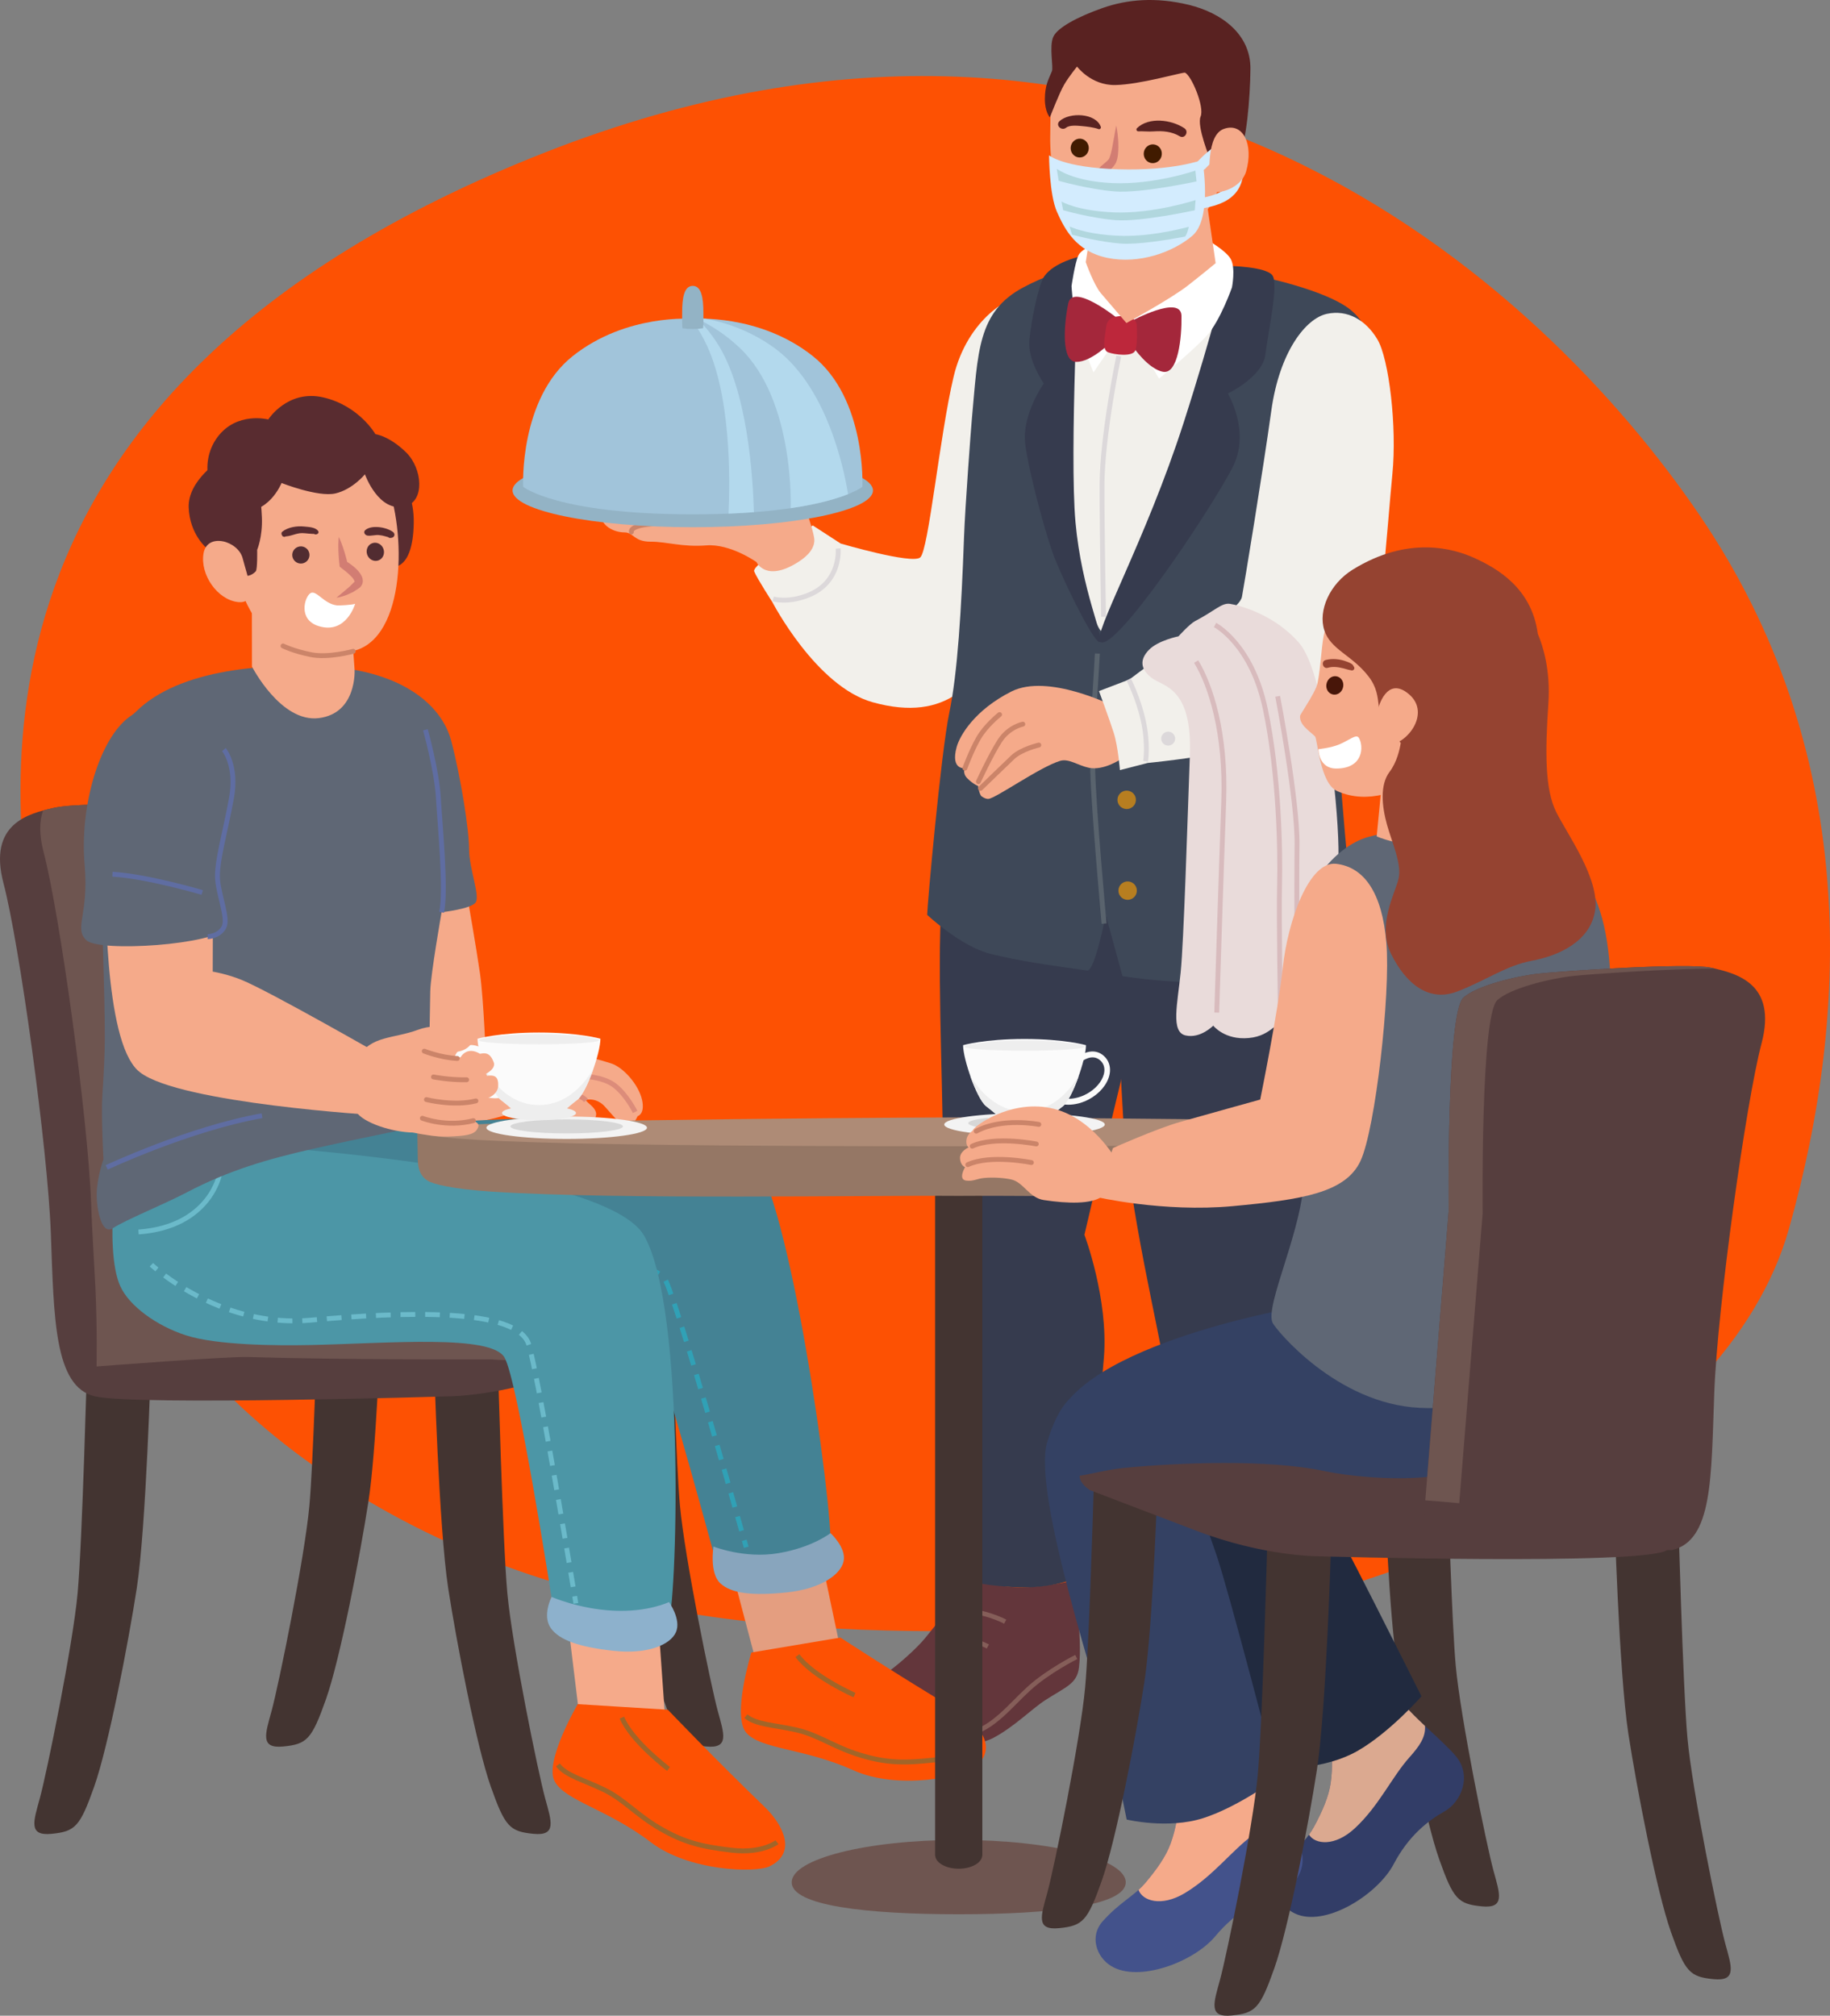 <svg width="345" height="380" viewBox="0 0 345 380" fill="none" xmlns="http://www.w3.org/2000/svg">
<rect x="0" y="0" width="345" height="380" fill="#808080" stroke="none"/>
<g clip-path="url(#clip0_3319_2343)">
<path d="M320.555 97.331C290.843 53.502 216.186 -15.959 102.609 28.795C-10.968 73.549 1.982 151.115 7.046 181.135C12.111 211.155 18.839 250.095 63.356 279.193C107.873 308.291 157.695 309.116 210.974 306.589C264.252 304.063 325.497 273.309 337.243 231.705C348.989 190.101 350.265 141.158 320.555 97.331Z" fill="#FD5103"/>
<path d="M153.228 99.055C153.228 99.055 141.655 106.406 142.181 107.718C142.707 109.031 145.6 113.493 145.6 113.493C145.6 113.493 153.866 129.435 164.537 132.392C178.738 136.329 184.262 128.455 188.733 120.318C193.205 112.18 193.993 57.056 192.415 56.269C190.837 55.481 182.421 59.944 179.791 70.969C177.161 81.994 175.057 103.781 173.479 105.093C171.901 106.406 158.488 102.468 158.488 102.468L153.228 99.055Z" fill="#F2F0EB"/>
<path d="M145.764 112.903C145.764 112.903 148.393 113.763 152.305 112.236C158.66 109.752 158.009 103.397 158.009 103.397" stroke="#DCD8DA" stroke-width="0.915" stroke-miterlimit="10"/>
<path d="M121.928 95.118C121.928 95.118 113.163 93.718 113.163 96.517C113.163 99.318 115.967 100.368 117.72 100.368C119.474 100.368 119.474 102.118 122.63 102.118C125.786 102.118 128.591 103.168 133.151 102.818C137.709 102.468 142.619 105.968 142.619 105.968C142.619 105.968 144.373 109.905 150.597 105.88C152.303 104.778 153.754 103.254 153.491 101.418C153.228 99.58 151.229 93.333 149.633 91.968C147.177 89.868 121.928 95.118 121.928 95.118Z" fill="#F5AA8A"/>
<path d="M119.036 100.281C119.036 100.281 118.511 98.969 123.771 98.706C129.031 98.443 136.658 97.918 136.658 97.918" stroke="#CB8469" stroke-width="0.915" stroke-miterlimit="10" stroke-linecap="round" stroke-linejoin="round"/>
<path d="M130.603 99.39C149.366 99.39 164.577 96.289 164.577 92.463C164.577 88.638 149.366 85.537 130.603 85.537C111.84 85.537 96.629 88.638 96.629 92.463C96.629 96.289 111.84 99.39 130.603 99.39Z" fill="#93B3C5"/>
<path d="M153.224 67.119C143.084 59.075 130.603 60.113 130.603 60.113C130.603 60.113 118.123 59.075 107.983 67.119C97.843 75.164 98.622 91.772 98.622 91.772C98.622 91.772 105.035 96.963 130.603 96.963C156.171 96.963 162.583 91.772 162.583 91.772C162.583 91.772 163.364 75.164 153.224 67.119Z" fill="#A1C4DA"/>
<path d="M145.632 65.338C141.292 62.31 136.868 60.796 132.964 60.084C132.332 60.066 131.806 60.066 131.417 60.076C134.095 61.345 136.859 63.111 139.474 65.593C149.862 75.448 149.063 95.794 149.063 95.794C149.063 95.794 149.058 95.798 149.056 95.8C154.401 95.016 157.82 93.98 159.882 93.153C159.065 88.129 155.763 72.407 145.632 65.338Z" fill="#B3D9ED"/>
<path d="M131.478 60.076C130.916 60.088 130.604 60.113 130.604 60.113C130.604 60.113 130.496 60.105 130.295 60.094C131.164 61.288 132.016 62.652 132.827 64.23C137.894 74.079 137.636 90.724 137.345 96.831C139.048 96.763 140.632 96.666 142.127 96.554C141.943 89.701 140.892 73.488 135.217 64.703C133.997 62.818 132.735 61.302 131.478 60.076Z" fill="#B3D9ED"/>
<path d="M132.605 58.933C132.605 56.148 132.23 53.892 130.603 53.892C128.977 53.892 128.601 56.148 128.601 58.933C128.601 60.033 128.563 61.048 128.656 61.877C129.279 61.971 129.931 62.027 130.603 62.027C131.274 62.027 131.926 61.97 132.55 61.877C132.642 61.048 132.605 60.033 132.605 58.933Z" fill="#93B3C5"/>
<path d="M182.782 297.586C182.782 297.586 186.261 298.847 190.969 299.197C195.673 299.55 202.336 297.983 202.336 297.983C202.336 297.983 204.154 308.271 203.413 314.35C203.04 317.403 201.058 317.948 197.062 320.507C194.557 322.118 191.131 325.607 187.209 327.653C183.044 329.814 172.332 329.777 168.064 327.748C159.106 323.496 162.376 318.813 167.639 315.015C169.502 313.676 172.753 310.812 174.385 308.838C179.206 303.029 182.782 297.586 182.782 297.586Z" fill="#63363B"/>
<path d="M189.507 305.711C189.507 305.711 185.064 303.305 180.25 303.714" stroke="#855E59" stroke-width="0.868" stroke-miterlimit="10"/>
<path d="M186.238 310.392C186.238 310.392 181.798 307.98 176.983 308.394" stroke="#855E59" stroke-width="0.868" stroke-miterlimit="10"/>
<path d="M202.904 312.371C202.904 312.371 197.614 315.014 194.002 318.298C190.392 321.579 187.37 325.723 182.63 326.912C177.892 328.104 167.368 327.642 162.637 323.459" stroke="#855E59" stroke-width="0.868" stroke-miterlimit="10"/>
<path d="M177.66 209.153C177.497 198.342 176.355 169.991 178.31 165.566C179.994 161.753 194.914 157.174 202.121 160.568C209.327 163.967 214.754 175.821 214.754 175.821C214.754 175.821 214.095 192.377 211.621 202.501C209.148 212.625 204.44 232.781 204.44 232.781C204.44 232.781 208.985 244.807 208.119 255.866C206.869 271.866 202.325 297.685 202.325 297.685C202.325 297.685 198.387 299.366 192.558 299.246C186.335 299.116 182.53 298.019 182.53 298.019C182.53 298.019 182.737 281.85 180.868 261.981C180.154 254.342 177.824 219.964 177.66 209.153Z" fill="#363B4E"/>
<path d="M229.857 301.428C229.857 301.428 233.395 302.511 238.114 302.63C242.831 302.746 249.407 300.857 249.407 300.857C249.407 300.857 251.733 311.043 251.295 317.151C251.074 320.217 249.121 320.862 245.257 323.611C242.834 325.343 239.583 329.002 235.77 331.235C231.714 333.601 221.014 334.093 216.651 332.277C207.494 328.471 210.528 323.636 215.595 319.582C217.387 318.149 220.494 315.129 222.027 313.08C226.556 307.035 229.857 301.428 229.857 301.428Z" fill="#63363B"/>
<path d="M236.976 309.207C236.976 309.207 232.423 307.025 227.634 307.67" stroke="#855E59" stroke-width="0.868" stroke-miterlimit="10"/>
<path d="M233.943 314.043C233.943 314.043 229.39 311.853 224.601 312.504" stroke="#855E59" stroke-width="0.868" stroke-miterlimit="10"/>
<path d="M250.687 315.199C250.687 315.199 245.536 318.101 242.091 321.556C238.65 325.012 235.835 329.3 231.161 330.721C226.484 332.141 215.953 332.204 211.02 328.261" stroke="#855E59" stroke-width="0.868" stroke-miterlimit="10"/>
<path d="M211.759 210.852C209.943 181.714 211.332 173.125 213.067 168.609C214.56 164.718 230.71 160.47 238.073 163.507C245.439 166.546 251.448 178.115 251.448 178.115C251.448 178.115 252.084 192.255 251.09 199.992C250.095 207.73 245.511 234.525 245.511 234.525C245.511 234.525 250.425 246.316 250.107 257.405C249.652 273.442 249.381 300.562 249.381 300.562C249.381 300.562 245.534 302.434 239.705 302.6C233.482 302.775 229.628 301.868 229.628 301.868C229.628 301.868 222.581 278.636 219.73 258.88C218.637 251.285 212.819 227.86 211.759 210.852Z" fill="#363B4E"/>
<path d="M251.943 131.866C252.302 125.007 251.505 121.81 252.906 109.818C253.769 102.432 257.903 90.917 258.428 82.781C258.955 74.643 261.227 63.242 254.221 58.105C247.213 52.968 225.171 49.282 216.621 49.211C208.069 49.139 200.831 49.968 192.941 54.167C184.241 58.798 184.391 66.354 183.209 79.105C183.076 80.529 181.952 95.455 181.742 101.243C181.245 114.993 180.532 126.847 178.962 134.393C177.391 141.941 174.813 170.641 174.795 172.466C174.795 172.466 181.107 178.415 186.718 179.815C192.328 181.215 197.559 181.903 204.953 182.965C206.4 183.172 208.46 172.465 208.46 172.465L211.615 184.014C211.615 184.014 224.241 186.115 234.059 184.715C243.877 183.314 255.449 177.364 255.449 177.364C255.449 177.364 251.585 138.728 251.943 131.866Z" fill="#3E4858"/>
<path d="M232.257 54.18C232.257 54.18 210.219 118.492 208.039 119.181C205.862 119.871 199.247 91.492 199.166 72.508C199.083 53.526 201.978 49.401 201.978 49.401L232.257 54.18Z" fill="#F2F0EB"/>
<path d="M210.913 67.118C210.913 67.118 207.757 82.168 207.757 91.618C207.757 101.069 208.052 116.275 208.052 116.275" stroke="#DCD8DA" stroke-width="0.915" stroke-miterlimit="10"/>
<path d="M202.756 98.457C203.921 111.309 208.234 120.271 207.409 121.021C206.583 121.768 201.446 111.569 198.99 105.619C197.359 101.668 194.05 89.478 193.296 83.842C192.542 78.207 196.781 72.297 196.781 72.297C196.781 72.297 193.717 67.94 194.06 64.161C194.403 60.381 195.797 53.622 196.884 52.07C198.726 49.445 203.459 48.392 203.459 48.392C203.459 48.392 201.591 85.605 202.756 98.457Z" fill="#363B4E"/>
<path d="M231.664 50.139C231.664 50.139 238.621 50.234 239.875 51.901C241.127 53.57 239.053 62.55 238.563 66.801C238.074 71.052 231.483 74.186 231.483 74.186C231.483 74.186 235.847 81.386 232.363 88.132C228.193 96.2 210.248 123.038 207.406 121.018C205.793 119.872 215.96 102.039 223.163 79.634C228.638 62.609 231.664 50.139 231.664 50.139Z" fill="#363B4E"/>
<path d="M227.375 45.105C227.375 45.105 231.019 47.113 232.004 48.794C232.988 50.475 232.257 54.179 232.257 54.179C232.257 54.179 230.056 60.479 227.499 63.287C224.94 66.096 218.507 71.374 218.507 71.374L211.865 60.071L227.375 45.105Z" fill="white"/>
<path d="M207.942 45.433C207.942 45.433 203.992 46.65 203.309 48.133C202.624 49.614 202.009 53.946 202.009 53.946C202.009 53.946 202.284 58.236 202.891 60.942C203.566 63.946 206.153 70.198 206.153 70.198L212.344 61.165L207.942 45.433Z" fill="white"/>
<path d="M210.562 59.937C210.562 59.937 202.186 53.196 201.378 57.23C200.57 61.265 200.046 68.195 202.894 68.225C205.747 68.254 209.365 64.561 209.365 64.561L210.562 59.937Z" fill="#A4273B"/>
<path d="M213.217 60.569C213.217 60.569 222.659 55.429 222.736 59.543C222.812 63.658 222.094 70.57 219.283 70.091C216.474 69.611 213.57 65.333 213.57 65.333L213.217 60.569Z" fill="#A4273B"/>
<path d="M211.479 59.572C209.722 59.676 208.728 60.031 208.52 61.755C208.309 63.477 207.693 65.947 208.903 66.413C210.115 66.878 213.551 67.296 214.017 66.082C214.482 64.867 214.356 61.99 214.295 61.187C214.234 60.383 213.234 59.468 211.479 59.572Z" fill="#BD273B"/>
<path d="M210.233 133.431C210.182 134.386 210.92 135.204 211.878 135.254C212.837 135.303 213.655 134.567 213.704 133.611C213.755 132.653 213.019 131.837 212.059 131.788C211.101 131.739 210.283 132.474 210.233 133.431Z" fill="#B77E20"/>
<path d="M210.671 150.695C210.62 151.65 211.358 152.466 212.317 152.517C213.277 152.568 214.094 151.831 214.143 150.875C214.193 149.916 213.457 149.101 212.498 149.052C211.539 149.002 210.722 149.737 210.671 150.695Z" fill="#B77E20"/>
<path d="M210.851 167.81C210.8 168.766 211.538 169.585 212.497 169.633C213.455 169.682 214.273 168.946 214.322 167.99C214.374 167.033 213.636 166.217 212.677 166.167C211.718 166.118 210.901 166.852 210.851 167.81Z" fill="#B77E20"/>
<path d="M206.88 123.206C206.354 133.181 205.822 136.89 206.005 145.168C206.164 152.393 208.144 174.112 208.144 174.112" stroke="#59636D" stroke-width="0.93" stroke-miterlimit="10"/>
<path d="M206.253 39.598L226.966 34.392L229.178 49.61C229.178 49.61 227.22 51.257 223.972 53.806C220.723 56.352 212.358 60.898 212.358 60.898C212.358 60.898 208.898 56.853 207.562 55.302C206.225 53.75 204.687 49.416 204.687 49.416L206.253 39.598Z" fill="#F5AA8A"/>
<path d="M202.009 8.426C206.467 0.902 218.092 0.94 224.023 4.415C233.139 9.76 234.064 22.095 230.715 32.852C228.88 38.763 226.068 42.69 221.084 45.419C210.257 51.348 203.415 46.461 201.27 42.969C198.892 39.071 197.901 29.463 197.99 25.79C198.113 20.409 197.55 15.958 202.009 8.426Z" fill="#F5AA8A"/>
<path d="M205.258 28.03C205.193 29.012 204.377 29.75 203.439 29.686C202.493 29.62 201.784 28.776 201.848 27.799C201.921 26.826 202.738 26.084 203.676 26.147C204.613 26.21 205.324 27.055 205.258 28.03Z" fill="#411B00"/>
<path d="M219.028 29.1C218.966 30.078 218.152 30.819 217.208 30.754C216.267 30.692 215.558 29.847 215.624 28.869C215.692 27.895 216.51 27.152 217.449 27.22C218.392 27.281 219.1 28.124 219.028 29.1Z" fill="#411B00"/>
<path d="M223.286 24.175C220.871 22.558 216.58 21.986 214.343 24.169C214.135 24.372 214.286 24.765 214.585 24.754C215.548 24.719 216.509 24.843 217.499 24.77C219.194 24.643 220.92 24.799 222.401 25.685C223.378 26.271 224.215 24.797 223.286 24.175Z" fill="#592221"/>
<path d="M200.993 24.072C201.665 23.529 203.191 23.702 203.973 23.771C204.927 23.856 206.223 24.01 207.113 24.339C207.352 24.427 207.619 24.153 207.535 23.918C206.601 21.29 201.642 21.112 199.753 22.834C198.906 23.608 200.134 24.767 200.993 24.072Z" fill="#592221"/>
<path d="M211.284 37.931C211.284 37.931 211.001 37.91 210.53 37.777C210.055 37.652 209.395 37.409 208.656 36.957C208.291 36.722 207.909 36.438 207.541 36.058C207.182 35.655 206.86 35.227 206.616 34.554C206.576 34.428 206.546 34.327 206.513 34.174C206.487 33.987 206.451 33.787 206.454 33.603C206.454 33.241 206.521 32.848 206.681 32.504C206.989 31.796 207.524 31.383 207.933 31.026C208.347 30.671 208.733 30.377 208.963 30.087L209.049 29.977C209.075 29.928 209.017 30.04 209.024 30.027L209.027 30.021L209.033 30.01L209.044 29.988L209.067 29.944L209.11 29.857C209.184 29.727 209.198 29.654 209.23 29.571C209.289 29.414 209.369 29.154 209.427 28.938C209.556 28.485 209.634 28.015 209.724 27.575C209.812 27.131 209.889 26.706 209.951 26.312C210.093 25.517 210.211 24.856 210.294 24.393C210.385 23.925 210.438 23.659 210.438 23.659C210.438 23.659 210.693 24.726 210.799 26.356C210.843 27.174 210.876 28.124 210.756 29.184C210.722 29.46 210.699 29.702 210.603 30.038C210.557 30.201 210.505 30.38 210.457 30.483L210.421 30.575L210.402 30.62L210.393 30.643L210.389 30.655L210.355 30.721L210.226 30.942C209.869 31.534 209.399 31.916 209.011 32.267C208.622 32.611 208.328 32.934 208.198 33.196C208.127 33.328 208.105 33.462 208.093 33.614C208.086 33.688 208.103 33.742 208.096 33.809C208.109 33.906 208.152 34.048 208.171 34.166C208.229 34.454 208.424 34.865 208.636 35.181C208.837 35.528 209.112 35.823 209.358 36.109C209.866 36.672 210.367 37.115 210.717 37.433C211.078 37.75 211.284 37.931 211.284 37.931Z" fill="#D27D73"/>
<path d="M198.308 13.438C198.633 12.686 197.774 8.799 198.555 6.978C199.333 5.161 203.379 3.089 207.861 1.51C212.561 -0.141 217.946 -0.582 224.113 0.91C230.275 2.405 235.79 6.426 235.738 12.976C235.7 18.471 234.886 27.624 233.722 28.09C232.554 28.554 228.198 30.176 228.198 30.176C228.198 30.176 225.561 23.788 226.344 21.968C227.123 20.152 224.56 14.103 223.37 13.691C222.404 13.734 214.888 15.931 210.279 16.03C205.672 16.123 203.067 12.537 203.044 12.562C203.044 12.562 201.543 14.385 200.616 15.965C199.69 17.547 197.93 22.132 197.93 22.132C197.93 22.132 196.969 21.128 196.982 18.654C196.992 16.176 197.623 15.05 198.308 13.438Z" fill="#592221"/>
<path d="M226.527 31.101C226.527 31.101 232.358 24.685 233.182 29.144C234.324 35.342 231.709 37.598 225.817 38.418" stroke="#D3ECFE" stroke-width="1.973" stroke-miterlimit="10" stroke-linecap="round" stroke-linejoin="round"/>
<path d="M230.757 24.289C234.408 23.018 236.352 27.307 234.935 32.293C234.045 35.424 229.736 36.861 227.921 35.968C228.066 32.779 227.38 25.465 230.757 24.289Z" fill="#F5AA8A"/>
<path d="M210.807 31.911C221.221 32.232 226.673 30.145 226.673 30.145C226.673 30.145 228.649 41.154 224.775 44.457C221.144 47.546 214.759 49.85 208.791 48.618C202.824 47.389 200.722 43.211 199.266 39.95C197.803 36.689 197.772 29.276 197.772 29.276C197.772 29.276 200.39 31.591 210.807 31.911Z" fill="#D3ECFE"/>
<path d="M199.222 31.817C199.222 31.817 202.307 34.215 209.798 34.52C217.686 34.837 225.356 32.163 225.356 32.163L225.57 34.201C225.57 34.201 215.119 36.485 210.136 36.083C205.156 35.679 199.593 34.084 199.593 34.084L199.222 31.817Z" fill="#B1D7DE"/>
<path d="M200.114 37.983C200.114 37.983 202.973 39.75 210 40.04C217.397 40.339 225.39 37.723 225.39 37.723L225.249 39.641C225.249 39.641 214.988 41.879 210.32 41.502C205.646 41.129 200.432 39.629 200.432 39.629L200.114 37.983Z" fill="#B1D7DE"/>
<path d="M224.118 42.756C221.237 43.51 215.949 44.654 210.926 44.447C205.728 44.236 202.819 43.215 201.648 42.697C201.784 43.214 201.937 43.731 202.105 44.242C203.71 44.667 207.638 45.624 211.24 45.914C214.389 46.165 220.057 45.235 223.432 44.6C223.757 44.13 223.964 43.474 224.118 42.756Z" fill="#B1D7DE"/>
<path d="M209.946 133.131C209.946 133.131 197.603 126.864 190.666 130.363C183.731 133.865 180.928 138.693 180.347 140.846C179.161 145.21 181.908 144.816 181.908 144.816C181.908 144.816 181.35 145.738 182.42 146.79C183.491 147.844 184.402 148.181 184.402 148.181C184.402 148.181 184.607 149.815 185.08 150.141C185.55 150.469 185.998 150.646 186.359 150.605C187.834 150.436 196.005 144.61 199.855 143.439C201.476 142.944 203.211 144.299 205.267 144.737C208.1 145.34 211.406 143.051 211.406 143.051C211.406 143.051 212.604 135.942 209.946 133.131Z" fill="#F5AA8A"/>
<path d="M188.445 134.708C188.445 134.708 185.848 136.76 184.469 139.17C183.088 141.576 181.908 144.817 181.908 144.817" stroke="#CB8469" stroke-width="0.915" stroke-miterlimit="10" stroke-linecap="round" stroke-linejoin="round"/>
<path d="M192.827 136.515C192.827 136.515 190.162 137.036 188.461 139.702C186.758 142.368 184.45 147.354 184.45 147.354" stroke="#CB8469" stroke-width="0.915" stroke-miterlimit="10" stroke-linecap="round" stroke-linejoin="round"/>
<path d="M184.84 148.627C184.84 148.627 188.96 144.633 190.911 142.773C192.551 141.215 195.846 140.456 195.846 140.456" stroke="#CB8469" stroke-width="0.915" stroke-miterlimit="10" stroke-linecap="round" stroke-linejoin="round"/>
<path d="M250.128 59.172C246.198 60.029 241.222 66.24 239.666 77.47C238.108 88.699 234.544 110.377 234.141 112.484C233.739 114.592 228.526 117.309 224.102 120.011C221.599 121.54 212.934 128.082 212.934 128.082L207.184 130.283C207.184 130.283 209.118 135.499 209.953 138.11C210.787 140.721 211.13 145.179 211.13 145.179L216.362 143.834C216.362 143.834 225.689 142.909 230.797 141.684C240.226 139.419 254.542 135.93 257.244 129.932C259.946 123.933 261.602 98.351 262.495 89.409C263.392 80.467 261.85 67.629 259.68 63.992C257.515 60.355 254.059 58.315 250.128 59.172Z" fill="#F2F0EB"/>
<path d="M212.776 128.084C212.776 128.084 214.594 131.56 215.549 135.928C216.504 140.295 215.974 143.519 215.974 143.519" stroke="#DCD8DA" stroke-width="0.915" stroke-miterlimit="10"/>
<path d="M221.547 139.221C221.56 139.946 220.982 140.544 220.255 140.556C219.529 140.569 218.93 139.991 218.918 139.267C218.904 138.542 219.483 137.944 220.209 137.932C220.936 137.919 221.535 138.496 221.547 139.221Z" fill="#DCD8DA"/>
<path d="M217.051 127.747C219.185 129.461 224.793 129.363 224.32 142.323C223.846 155.283 223.181 177.348 222.585 183.309C221.987 189.27 220.679 194.544 223.496 195.195C226.312 195.846 228.724 193.353 228.724 193.353C228.724 193.353 230.876 196.115 235.428 195.685C239.98 195.256 240.627 192.094 243.432 192.045C246.235 191.997 247.967 190.566 249.675 188.085C251.384 185.605 252.493 168.783 252.332 159.685C252.174 150.586 249.649 126.827 244.995 121.308C240.338 115.789 233.469 114.071 231.886 113.836C230.304 113.602 229.059 115.133 225.281 117.102C224.282 117.623 222.174 119.957 222.174 119.957C222.174 119.957 218.329 120.725 216.608 122.505C214.886 124.285 214.916 126.035 217.051 127.747Z" fill="#E9DBDA"/>
<path d="M225.502 124.713C228.21 129.128 231.175 138.178 230.702 151.138C230.228 164.099 229.384 190.891 229.384 190.891" stroke="#D8BBBD" stroke-width="0.915" stroke-miterlimit="10"/>
<path d="M229.064 117.824C229.064 117.824 235.966 121.378 238.547 133.672C241.132 145.966 241.384 160.402 241.231 166.705C241.079 173.009 241.393 190.856 241.393 190.856" stroke="#D8BBBD" stroke-width="0.915" stroke-miterlimit="10"/>
<path d="M240.873 131.27C240.873 131.27 244.638 150.894 244.521 159.297C244.418 166.913 244.544 190.538 244.544 190.538" stroke="#D8BBBD" stroke-width="0.915" stroke-miterlimit="10"/>
<path d="M14.635 300.321C13.743 310.111 8.839 334.139 7.501 339.035C6.323 343.349 5.273 346.154 9.731 345.709C14.19 345.265 15.08 344.375 17.756 336.809C20.431 329.245 24.209 309.634 25.781 299.433C27.564 287.863 28.457 256.716 28.457 256.716H16.418C16.418 256.715 15.526 290.533 14.635 300.321Z" fill="#433431"/>
<path d="M59.998 244.255C59.732 253.496 59.029 276.139 58.327 283.857C57.435 293.647 52.531 317.675 51.193 322.57C50.014 326.884 48.965 329.689 53.423 329.244C57.881 328.8 58.773 327.91 61.449 320.345C64.124 312.781 67.901 293.168 69.474 282.967C70.864 273.949 71.712 253.041 72.019 244.255H59.998Z" fill="#433431"/>
<path d="M95.644 300.321C94.751 290.532 93.86 256.714 93.86 256.714H81.824C81.824 256.714 82.716 287.862 84.499 299.431C86.072 309.632 89.849 329.245 92.525 336.808C95.2 344.373 96.091 345.264 100.55 345.707C105.008 346.153 103.958 343.348 102.78 339.034C101.44 334.14 96.536 310.111 95.644 300.321Z" fill="#433431"/>
<path d="M128.19 283.857C127.485 276.138 126.784 253.495 126.517 244.255H114.499C114.806 253.041 115.654 273.95 117.043 282.967C118.616 293.168 122.393 312.78 125.069 320.345C127.743 327.91 128.636 328.8 133.094 329.244C137.553 329.69 136.503 326.884 135.323 322.57C133.986 317.675 129.082 293.647 128.19 283.857Z" fill="#433431"/>
<path d="M44.06 152.296C44.06 152.296 16.863 150.813 10.176 152.296C5.374 153.362 -2.308 155.263 0.664 166.535C3.638 177.808 8.987 216.371 9.58 232.39C10.175 248.409 10.177 261.462 17.905 263.242C25.632 265.022 84.482 263.242 84.482 263.242C84.482 263.242 94.588 263.243 107.072 258.496C119.556 253.749 127.283 250.783 127.283 250.783C127.283 250.783 135.01 246.037 119.556 244.257C104.099 242.477 51.79 244.85 51.79 244.85L44.06 152.296Z" fill="#563E3E"/>
<path d="M119.555 244.255C104.098 242.476 51.789 244.848 51.789 244.848L44.061 152.294C44.061 152.294 16.864 150.811 10.177 152.294C9.535 152.437 8.838 152.596 8.125 152.789C7.426 154.729 7.336 157.298 8.245 160.749C11.219 172.021 16.568 210.586 17.163 226.605C17.377 232.409 17.757 238.025 17.971 242.455C18.366 250.632 18.203 257.603 18.203 257.603C18.203 257.603 42.751 255.701 46.736 255.823C65.175 256.385 92.657 256.269 92.657 256.268C92.657 256.268 102.168 257.455 114.652 252.709C120.597 250.448 125.447 248.598 128.914 247.273C128.134 246.122 125.653 244.958 119.555 244.255Z" fill="#6E5550"/>
<path d="M88.206 169.618C88.206 169.618 89.808 178.75 90.494 183.545C91.18 188.339 91.638 200.211 91.638 200.211L95.755 201.124L96.905 209.729C96.905 209.729 83.174 214.595 78.599 209.8C74.024 205.006 76.083 168.02 76.083 168.02L88.206 169.618Z" fill="#F5AA8A"/>
<path d="M83.403 200.669C83.403 200.669 87.906 199.754 91.409 200.44" stroke="#DC8C7A" stroke-width="0.939" stroke-miterlimit="10"/>
<path d="M135.442 286.443L142.396 312.768L158.246 309.95L152.442 282.381L135.442 286.443Z" fill="#E49E80"/>
<path d="M72.805 212.585C72.805 212.585 135.624 205.474 143.012 219.564C150.399 233.653 157.818 290.766 156.451 292.804C155.083 294.842 135.728 296.939 135.086 294.746C133.916 290.743 122.927 249.377 119.85 245.342C116.778 241.307 92.534 247.962 80.505 248.386C68.03 248.832 49.999 251.606 45.545 244.468C41.389 237.806 41.771 218.343 41.771 218.343L72.805 212.585Z" fill="#448294"/>
<path d="M50.824 239.651C50.824 239.651 51.225 239.937 51.975 240.392" stroke="#30A1B6" stroke-width="0.915" stroke-miterlimit="10"/>
<path d="M53.585 241.317C58.522 243.995 69.519 248.673 82.027 245.683C99.026 241.619 122.652 234.961 125.622 241.686C128.189 247.492 137.55 280.562 140.057 289.476" stroke="#30A1B6" stroke-width="0.915" stroke-miterlimit="10" stroke-dasharray="2.79 1.86"/>
<path d="M140.309 290.372C140.547 291.22 140.678 291.688 140.678 291.688" stroke="#30A1B6" stroke-width="0.915" stroke-miterlimit="10"/>
<path d="M105.978 296.884L109.273 323.94L125.355 323.426L123.369 295.301L105.978 296.884Z" fill="#F5AA8A"/>
<path d="M53.208 216.422C53.208 216.422 114.21 220.709 121.375 232.86C129.477 246.598 127.55 304.371 125.918 306.193C124.284 308.014 104.843 306.816 104.504 304.552C103.891 300.423 97.62 260.366 95.125 255.932C92.63 251.499 73.185 253.257 58.545 253.561C52.123 253.694 40.917 253.618 35.06 251.734C29.526 249.954 24.328 246.175 22.658 242.433C19.453 235.241 22.485 216.029 22.485 216.029L53.208 216.422Z" fill="#4C96A6"/>
<path d="M41.394 221.353C41.394 221.353 39.606 231.269 26.116 232.252" stroke="#6BBACA" stroke-width="0.915" stroke-miterlimit="10"/>
<path d="M28.544 238.423C28.544 238.423 28.902 238.762 29.579 239.318" stroke="#6BBACA" stroke-width="0.915" stroke-miterlimit="10"/>
<path d="M31.039 240.457C35.555 243.814 45.818 250.036 58.628 248.87C76.019 247.287 97.693 246.477 99.72 253.56C101.461 259.643 106.738 291.221 108.191 299.999" stroke="#6BBACA" stroke-width="0.915" stroke-miterlimit="10" stroke-dasharray="2.78 1.86"/>
<path d="M108.343 300.916C108.486 301.784 108.565 302.266 108.565 302.266" stroke="#6BBACA" stroke-width="0.915" stroke-miterlimit="10"/>
<path d="M158.439 308.71C158.439 308.71 169.501 315.951 180.315 322.39C184.516 324.891 188.368 329.468 183.799 333.139C181.531 334.962 169.249 337.498 160.961 333.758C151.519 329.502 143.41 329.832 140.682 326.638C137.955 323.441 141.654 311.529 141.654 311.529L158.439 308.71Z" fill="#FD5103"/>
<path d="M161.099 319.556C161.099 319.556 153.231 316.096 150.339 312.116L161.099 319.556Z" fill="#FD5103"/>
<path d="M161.099 319.556C161.099 319.556 153.231 316.096 150.339 312.116" stroke="#A16529" stroke-width="0.915" stroke-miterlimit="10"/>
<path d="M184.147 328.386C184.147 328.386 181.922 331.132 176.219 331.773C170.522 332.418 167.093 332.388 162.072 330.839C157.054 329.287 154.299 327.067 150.125 326.122C145.95 325.173 142.52 325.146 140.615 323.528" fill="#FD5103"/>
<path d="M184.147 328.386C184.147 328.386 181.922 331.132 176.219 331.773C170.522 332.418 167.093 332.388 162.072 330.839C157.054 329.287 154.299 327.067 150.125 326.122C145.95 325.173 142.52 325.146 140.615 323.528" stroke="#A16529" stroke-width="0.915" stroke-miterlimit="10"/>
<path d="M125.905 322.316C125.905 322.316 135.035 331.871 144.103 340.588C147.63 343.978 150.341 349.305 145.058 351.849C142.433 353.107 129.896 352.799 122.671 347.28C114.445 340.999 106.472 339.487 104.543 335.76C102.611 332.03 108.918 321.263 108.918 321.263L125.905 322.316Z" fill="#FD5103"/>
<path d="M126.033 333.481C126.033 333.481 119.155 328.333 117.241 323.799" stroke="#A16529" stroke-width="0.915" stroke-miterlimit="10"/>
<path d="M146.476 347.295C146.476 347.295 143.686 349.466 137.986 348.804C132.289 348.139 128.959 347.332 124.42 344.686C119.88 342.041 117.708 339.258 113.855 337.391C110.002 335.525 106.67 334.722 105.18 332.716" stroke="#A16529" stroke-width="0.915" stroke-miterlimit="10"/>
<path d="M126.125 302.016C126.125 302.016 122.15 303.956 115.672 303.646C109.189 303.335 103.99 301.048 103.99 301.048C103.99 301.048 102.176 304.546 103.819 306.9C105.462 309.255 109.348 310.518 115.697 311.212C122.037 311.903 126.378 310.102 127.433 307.694C128.479 305.29 126.125 302.016 126.125 302.016Z" fill="#8DB1CC"/>
<path d="M156.571 289.022C156.571 289.022 153.095 291.754 146.695 292.811C140.293 293.87 134.511 291.549 134.511 291.549C134.511 291.549 133.689 296.524 135.795 298.483C137.899 300.438 141.96 300.858 148.312 300.202C154.661 299.545 158.526 296.873 159.046 294.299C159.564 291.727 156.571 289.022 156.571 289.022Z" fill="#88A5BD"/>
<path d="M35.199 224.793C30.857 227.068 23.595 230.002 21.293 231.534C18.989 233.067 17.981 227.075 18.285 224.031C18.59 220.987 19.505 218.552 19.505 218.552C19.505 218.552 19.062 210.249 19.288 206.688C19.532 202.827 19.749 199.083 19.756 195.899C19.804 176.393 17.066 147.016 23.013 137.427C28.961 127.838 43.905 125.098 59.613 125.555C75.32 126.012 83.25 132.709 85.08 139.71C86.91 146.712 88.435 156.452 88.435 160.105C88.435 163.758 90.57 168.933 89.655 170.151C88.74 171.368 83.25 171.977 83.25 171.977C83.25 171.977 81.18 183.678 81.115 186.893C80.811 201.809 80.799 211.991 80.799 211.991C80.799 211.991 67.192 214.708 58.917 216.59C50.643 218.472 43.277 220.557 35.199 224.793Z" fill="#5F6775"/>
<path d="M80.2 137.579C80.2 137.579 82.335 145.189 82.64 150.364C82.945 155.54 84.165 168.02 83.25 171.978" fill="#5F6775"/>
<path d="M80.2 137.579C80.2 137.579 82.335 145.189 82.64 150.364C82.945 155.54 84.165 168.02 83.25 171.978" stroke="#5F6DA2" stroke-width="0.915" stroke-miterlimit="10"/>
<path d="M20.116 220.075C20.116 220.075 35.67 212.769 49.395 210.334L20.116 220.075Z" fill="#5F6775"/>
<path d="M20.116 220.075C20.116 220.075 35.67 212.769 49.395 210.334" stroke="#5F6DA2" stroke-width="0.915" stroke-miterlimit="10"/>
<path d="M66.274 118.294L66.848 126.24C66.848 126.24 67.336 134.453 60.137 135.372C52.94 136.293 47.503 125.66 47.503 125.66L47.484 112.577L66.274 118.294Z" fill="#F5AA8A"/>
<path d="M71.675 86.034C71.675 86.034 78.154 89.738 78.003 98.601C77.85 107.465 74.088 108.012 71.062 105.857C68.036 103.704 58.771 92.691 58.771 92.691L62.658 82.631L71.675 86.034Z" fill="#592C30"/>
<path d="M73.101 91.463C76.741 101.544 76.302 121.675 65.627 122.892C54.952 124.11 48.847 122.891 43.599 106.298C38.348 89.7 47.769 82.787 52.048 81.951C55.373 81.303 69.45 81.384 73.101 91.463Z" fill="#F5AA8A"/>
<path d="M55.184 105.145C55.475 105.993 56.399 106.446 57.249 106.156C58.094 105.866 58.55 104.943 58.26 104.098C57.97 103.249 57.045 102.799 56.196 103.088C55.347 103.375 54.894 104.298 55.184 105.145Z" fill="#522C31"/>
<path d="M69.221 104.551C69.53 105.451 70.467 105.945 71.318 105.658C72.164 105.367 72.605 104.405 72.297 103.501C71.989 102.6 71.05 102.107 70.2 102.396C69.351 102.683 68.913 103.651 69.221 104.551Z" fill="#522C31"/>
<path d="M63.869 101.211C64.262 102.038 64.572 102.88 64.838 103.73C64.985 104.152 65.088 104.582 65.214 105.007C65.343 105.433 65.427 105.866 65.535 106.295L65.188 105.773C65.584 105.994 65.924 106.23 66.27 106.494C66.612 106.756 66.957 107.026 67.269 107.354C67.427 107.512 67.577 107.694 67.726 107.877C67.87 108.079 68.016 108.264 68.138 108.519C68.264 108.749 68.377 109.043 68.395 109.394C68.43 109.727 68.323 110.178 68.1 110.451L67.931 110.664L67.887 110.714L67.83 110.765L67.827 110.768L67.819 110.773L67.804 110.784L67.742 110.828L67.493 111.004L66.978 111.339C66.799 111.446 66.654 111.57 66.447 111.665L65.844 111.939C65.447 112.122 65.048 112.288 64.646 112.398C64.245 112.519 63.839 112.626 63.422 112.689C63.744 112.416 64.055 112.142 64.373 111.885C64.701 111.638 64.985 111.363 65.28 111.122L65.715 110.759C65.864 110.656 66.004 110.482 66.15 110.347L66.581 109.915L66.805 109.709L66.862 109.656L66.876 109.644L66.883 109.637L66.887 109.635L66.889 109.633C66.866 109.654 66.943 109.583 66.838 109.679V109.668C66.838 109.654 66.84 109.643 66.845 109.634C66.869 109.617 66.85 109.6 66.845 109.593C66.857 109.594 66.833 109.563 66.827 109.542C66.835 109.529 66.797 109.476 66.78 109.434C66.773 109.393 66.738 109.335 66.701 109.276C66.648 109.163 66.534 109.032 66.438 108.907C66.324 108.78 66.212 108.653 66.077 108.529C65.821 108.279 65.549 108.016 65.253 107.779C64.962 107.541 64.643 107.3 64.359 107.077L64.036 106.823L64.01 106.555C63.968 106.115 63.901 105.678 63.879 105.235C63.855 104.792 63.808 104.352 63.804 103.905C63.768 103.019 63.777 102.122 63.869 101.211Z" fill="#D27D73"/>
<path d="M73.595 101.414C73.659 101.406 73.724 101.399 73.788 101.391C74.39 101.318 74.575 100.653 74.088 100.286C72.896 99.387 70.067 98.883 68.858 99.936C68.411 100.324 68.821 100.91 69.288 100.971C69.979 101.063 70.696 100.812 71.413 100.867C72.195 100.927 72.876 101.202 73.63 101.369C73.583 101.007 73.536 100.646 73.489 100.285C73.432 100.319 73.374 100.354 73.318 100.389C72.889 100.651 73.022 101.484 73.595 101.414Z" fill="#592C30"/>
<path d="M59.953 100.069C59.411 99.365 58.131 99.344 57.334 99.259C56.002 99.118 54.256 99.374 53.208 100.246C52.99 100.427 53.031 100.785 53.208 100.972C53.204 100.926 53.201 100.879 53.197 100.833C53.18 100.935 53.206 101.066 53.312 101.115C53.343 101.13 53.376 101.144 53.407 101.159C53.661 101.278 53.904 101.175 54.003 100.917C54.025 100.86 54.047 100.803 54.069 100.746C53.904 100.872 53.738 100.998 53.572 101.123C54.732 101.183 55.787 100.488 56.964 100.499C57.362 100.503 57.762 100.556 58.158 100.593C58.355 100.613 59.221 100.664 59.199 100.647C59.582 100.951 60.314 100.54 59.953 100.069Z" fill="#592C30"/>
<path d="M66.956 113.825C66.32 114.046 64.002 114.176 63.511 114.123C61.061 113.854 59.586 111.095 58.501 111.839C57.416 112.583 56.15 116.818 60.078 118.033C65.292 119.648 66.956 113.825 66.956 113.825Z" fill="white"/>
<path d="M66.591 122.783C66.591 122.783 61.908 124.092 58.566 123.405C55.224 122.719 53.358 121.773 53.358 121.773" stroke="#CB8469" stroke-width="0.915" stroke-miterlimit="10" stroke-linecap="round" stroke-linejoin="round"/>
<path d="M76.523 85.241C73.35 82.155 70.774 81.849 70.774 81.849C70.774 81.849 67.74 76.51 60.987 74.927C54.234 73.344 50.568 79.077 50.568 79.077C50.568 79.077 44.622 77.51 40.975 82.436C37.324 87.364 39.204 95.028 44.87 96.201C50.536 97.375 53.081 91.055 53.081 91.055C53.081 91.055 59.972 93.767 63.216 93.026C66.463 92.282 68.798 89.419 68.798 89.419C68.798 89.419 71.383 96.73 76.394 95.455C80.12 94.506 79.691 88.324 76.523 85.241Z" fill="#592C30"/>
<path d="M41.653 86.616C41.653 86.616 35.385 90.497 35.572 95.669C35.76 100.841 39.097 103.468 39.097 103.468C39.097 103.468 42.597 104.25 43.904 106.64C45.212 109.03 47.04 108.964 48.216 107.703C48.558 107.335 48.48 103.654 48.48 103.654C48.48 103.654 49.509 101.26 49.377 97.609C49.244 93.959 48.47 89.417 48.47 89.417L41.653 86.616Z" fill="#592C30"/>
<path d="M45.752 105.264C44.907 101.935 39.044 100.328 38.368 104.329C37.691 108.333 40.99 113.081 44.881 113.501C48.774 113.916 46.602 108.589 45.752 105.264Z" fill="#F5AA8A"/>
<path d="M121.039 207.327C120.419 204.539 117.554 201.186 115.134 200.444C111.869 199.445 106.342 197.751 103.051 198.652C101.915 198.963 96.426 199.63 94.428 200.844C92.431 202.06 94.133 207.905 95.888 209.698C96.501 209.71 97.142 209.72 97.819 209.728C100.59 209.764 105.45 210.439 106.683 210.568C108.811 210.791 111.053 212.754 112.183 210.775C113.311 208.798 109.44 207.448 110.796 207.287C111.485 207.206 112.886 207.31 114.072 208.656C115.226 209.966 116.303 211.206 117.072 211.879C118.955 213.527 120.2 210.421 120.2 210.421C120.2 210.421 121.648 210.058 121.039 207.327Z" fill="#F5AA8A"/>
<path d="M119.736 209.617C119.736 209.617 118.2 206.471 115.92 204.679C113.642 202.885 109.629 202.867 109.629 202.867" stroke="#DC8C7A" stroke-width="0.939" stroke-miterlimit="10"/>
<path d="M110.485 207.488C109.713 206.385 105.872 205.462 104.671 205.64" stroke="#DC8C7A" stroke-width="0.939" stroke-miterlimit="10"/>
<path d="M212.231 354.852C212.231 359.261 198.132 360.872 180.743 360.872C163.348 360.872 149.255 359.261 149.255 354.852C149.255 350.439 163.348 346.863 180.743 346.863C198.132 346.863 212.231 350.439 212.231 354.852Z" fill="#6E5550"/>
<path d="M176.289 213.95V349.817H176.308C176.4 351.187 178.344 352.288 180.743 352.288C183.14 352.288 185.084 351.187 185.176 349.817H185.195V213.95H176.289Z" fill="#433431"/>
<path d="M180.743 212.924H78.663C78.663 212.924 78.714 215.999 78.767 218.627C78.808 220.573 79.36 221.801 80.633 222.594C81.598 223.197 85.113 224.149 92.708 224.645C116.646 226.207 164.396 225.314 180.743 225.445C197.09 225.314 244.84 226.207 268.778 224.645C276.375 224.149 279.889 223.197 280.854 222.594C282.126 221.801 282.678 220.573 282.719 218.627C282.774 215.999 282.823 212.924 282.823 212.924H180.743Z" fill="#957765"/>
<path d="M180.743 210.656C159.135 210.722 78.663 211.281 78.663 212.924C78.663 214.568 87.943 216.094 180.743 216.094C273.545 216.094 282.823 214.569 282.823 212.924C282.824 211.281 202.353 210.722 180.743 210.656Z" fill="#AE8B76"/>
<path d="M208.281 211.991C208.281 213.157 201.506 214.103 193.148 214.103C184.79 214.103 178.015 213.157 178.015 211.991C178.015 210.825 184.79 209.879 193.148 209.879C201.505 209.879 208.281 210.825 208.281 211.991Z" fill="#F3F3F3"/>
<path d="M193.148 213.066C199.005 213.066 203.753 212.471 203.753 211.737C203.753 211.003 199.005 210.408 193.148 210.408C187.291 210.408 182.543 211.003 182.543 211.737C182.543 212.471 187.291 213.066 193.148 213.066Z" fill="#D7D7D7"/>
<path d="M193.148 195.866C185.581 195.866 181.566 197.034 181.566 197.034C181.566 199.758 184.191 207.154 185.889 208.516C187.588 209.878 189.842 210.683 193.149 210.683C196.455 210.683 198.708 209.878 200.408 208.516C202.105 207.154 204.731 199.758 204.731 197.034C204.73 197.034 200.714 195.866 193.148 195.866Z" fill="#FBFBFB"/>
<path d="M181.825 197.323C181.825 197.745 186.895 198.086 193.148 198.086C199.402 198.086 204.471 197.744 204.471 197.323C204.471 196.901 199.402 196.167 193.148 196.167C186.895 196.167 181.825 196.9 181.825 197.323Z" fill="#EEEEEE"/>
<path d="M201.395 208.26C200.65 208.26 200.181 208.145 200.135 208.133L200.385 207.055C200.407 207.06 202.764 207.616 205.416 205.895C207.02 204.854 208.086 203.335 208.199 201.932C208.263 201.136 208.003 200.443 207.445 199.926C205.898 198.493 203.95 200.101 203.93 200.116L203.267 199.25C204.182 198.481 206.378 197.459 208.145 199.094C208.953 199.842 209.348 200.882 209.254 202.027C209.113 203.774 207.856 205.617 205.972 206.839C204.164 208.015 202.484 208.26 201.395 208.26Z" fill="#FBFBFB"/>
<path d="M193.148 209.541C187.008 209.541 183.776 204.083 182.904 202.819C183.798 205.352 184.967 207.791 185.871 208.516C186.893 209.335 187.517 209.869 187.858 210.167C186.809 210.404 186.171 210.71 186.171 211.046C186.171 211.792 189.295 212.396 193.148 212.396C197.001 212.396 200.124 211.792 200.124 211.046C200.124 210.71 199.487 210.404 198.438 210.167C198.779 209.869 199.404 209.335 200.425 208.516C201.33 207.791 202.498 205.352 203.391 202.819C202.52 204.083 199.286 209.541 193.148 209.541Z" fill="#EEEEEE"/>
<path d="M121.966 212.6C121.966 213.766 115.191 214.711 106.833 214.711C98.475 214.711 91.7 213.766 91.7 212.6C91.7 211.433 98.475 210.487 106.833 210.487C115.191 210.487 121.966 211.433 121.966 212.6Z" fill="#F3F3F3"/>
<path d="M117.438 212.345C117.438 213.078 112.69 213.674 106.833 213.674C100.977 213.674 96.228 213.079 96.228 212.345C96.228 211.612 100.976 211.016 106.833 211.016C112.689 211.017 117.438 211.612 117.438 212.345Z" fill="#D7D7D7"/>
<path d="M272.767 274.392C273.033 283.633 273.736 306.277 274.439 313.994C275.33 323.784 280.234 347.812 281.572 352.707C282.751 357.022 283.801 359.827 279.343 359.382C274.885 358.938 273.993 358.047 271.317 350.483C268.642 342.919 264.865 323.305 263.293 313.105C261.903 304.088 261.055 283.179 260.748 274.392H272.767Z" fill="#433431"/>
<path d="M251.02 330.316C251.02 330.316 251.313 332.979 250.877 336.072C250.518 338.621 249.34 341.372 247.724 344.374C246.234 347.14 243.766 348.893 241.378 353.078C239.54 356.302 241.587 359.861 244.693 360.965C250.456 363.018 259.835 356.953 262.743 351.419C265.565 346.052 269.252 343.207 272.337 341.471C275.423 339.738 277.645 334.768 274.378 330.962C273.082 329.449 270.905 327.469 268.518 325.248C265.698 322.618 263.641 320.283 263.641 320.283L251.02 330.316Z" fill="#323D67"/>
<path d="M255.433 344.651C259.994 340.413 262.396 334.997 265.708 331.297C267.526 329.264 268.818 327.504 268.645 325.364C268.603 325.325 268.562 325.287 268.518 325.248C265.697 322.618 263.64 320.283 263.64 320.283L251.019 330.315C251.019 330.315 251.312 332.978 250.877 336.071C250.517 338.62 249.34 341.371 247.724 344.373C247.44 344.899 247.123 345.385 246.776 345.862C247.908 347.707 251.615 348.195 255.433 344.651Z" fill="#DBA990"/>
<path d="M222.549 254.816C216.726 254.883 213.314 256.679 212.388 266.783C211.462 276.888 232.526 312.302 235.563 319.078C238.597 325.854 241.83 333.352 241.83 333.352C241.83 333.352 249.801 333.573 255.892 330.101C261.985 326.63 267.977 319.793 267.977 319.793C267.977 319.793 251.929 287.636 248.094 281.162C244.26 274.687 236.064 262.142 236.064 262.142C236.064 262.142 228.373 254.751 222.549 254.816Z" fill="#212A3F"/>
<path d="M222.025 341.949C222.025 341.949 221.757 344.617 220.688 347.552C219.807 349.97 218.082 352.419 215.878 355.02C213.846 357.419 211.068 358.621 207.861 362.223C205.393 364.992 206.657 368.899 209.465 370.623C214.676 373.825 225.112 369.835 229.107 365.022C232.982 360.355 237.18 358.336 240.56 357.278C243.939 356.221 247.146 351.82 244.741 347.418C243.787 345.674 242.069 343.284 240.198 340.617C237.984 337.459 236.457 334.749 236.457 334.749L222.025 341.949Z" fill="#43528B"/>
<path d="M223.361 356.886C228.706 353.686 232.18 348.886 236.189 345.952C238.39 344.339 240.019 342.884 240.296 340.756C240.263 340.71 240.23 340.663 240.197 340.617C237.983 337.459 236.457 334.749 236.457 334.749L222.026 341.95C222.026 341.95 221.758 344.618 220.69 347.552C219.808 349.971 218.084 352.42 215.879 355.021C215.494 355.476 215.081 355.887 214.644 356.282C215.366 358.319 218.892 359.563 223.361 356.886Z" fill="#F5AA8A"/>
<path d="M209.865 262.2C204.154 261.059 200.445 262.11 197.438 271.803C194.434 281.495 207.679 320.5 209.24 327.758C210.801 335.016 212.405 343.017 212.405 343.017C212.405 343.017 220.154 344.884 226.835 342.749C233.515 340.616 240.798 335.169 240.798 335.169C240.798 335.169 231.784 300.387 229.379 293.261C226.973 286.133 221.563 272.164 221.563 272.164C221.563 272.164 215.575 263.34 209.865 262.2Z" fill="#344163"/>
<path d="M318.131 327.718C319.021 337.508 323.925 361.536 325.264 366.432C326.441 370.746 327.492 373.551 323.033 373.106C318.574 372.662 317.686 371.772 315.01 364.206C312.334 356.642 308.556 337.031 306.984 326.83C305.2 315.259 304.308 284.112 304.308 284.112H316.347C316.348 284.112 317.24 317.93 318.131 327.718Z" fill="#433431"/>
<path d="M237.121 334.567C238.013 324.777 238.905 290.96 238.905 290.96H250.941C250.941 290.96 250.049 322.108 248.266 333.678C246.693 343.879 242.916 363.491 240.241 371.055C237.565 378.62 236.674 379.511 232.216 379.954C227.758 380.4 228.808 377.595 229.986 373.281C231.325 368.386 236.229 344.357 237.121 334.567Z" fill="#433431"/>
<path d="M204.575 318.104C205.28 310.385 205.982 287.742 206.248 278.502H218.266C217.959 287.288 217.112 308.197 215.722 317.215C214.149 327.415 210.372 347.029 207.697 354.593C205.023 362.157 204.131 363.048 199.672 363.491C195.213 363.937 196.264 361.132 197.443 356.817C198.78 351.922 203.683 327.894 204.575 318.104Z" fill="#433431"/>
<path d="M314.286 292.219C310.051 295.171 248.283 293.377 248.283 293.377C248.283 293.377 238.177 293.378 225.693 288.631C213.209 283.884 205.482 280.918 205.482 280.918C205.482 280.918 197.755 276.172 213.209 274.392C228.666 272.612 280.976 274.985 280.976 274.985C280.976 274.985 296.442 276.693 306.05 281.26C315.657 285.826 318.519 289.268 314.286 292.219Z" fill="#563E3E"/>
<path d="M243.805 246.561C243.805 246.561 199.843 254.198 198.641 270.202C197.737 282.233 202.657 277.607 212.265 276.694C221.872 275.781 238.862 275.002 249.817 277.35C258.046 279.115 281.677 280.771 283.179 270.508C284.682 260.246 281.677 249.982 277.47 246.561C273.26 243.14 243.805 246.561 243.805 246.561Z" fill="#344163"/>
<path d="M303.265 257.4C303.265 257.4 301.616 232.79 301.662 228.994C301.757 221.166 303.979 201.775 303.665 186.185C303.245 164.982 295.334 160.322 286.429 156.979C277.524 153.635 263.98 156.179 257.968 157.779C251.955 159.379 241.848 168.629 244.289 187.502C246.729 206.376 245.814 211.855 245.814 221.596C245.814 231.337 238.326 246.196 239.93 249.397C240.597 250.727 251.955 264.601 267.589 265.401C283.222 266.201 303.265 257.4 303.265 257.4Z" fill="#5F6775"/>
<path d="M210.321 218.484C210.321 218.484 205.79 210.409 197.976 208.871C190.159 207.332 183.447 212.488 183.415 213.071C183.409 213.199 182.387 213.678 182.209 214.82C182.031 215.961 182.612 216.305 182.612 216.305C182.612 216.305 180.915 217.016 180.988 218.382C181.062 219.748 181.936 220.032 181.936 220.032C181.936 220.032 180.563 222.335 182.117 222.56C183.462 222.757 184.132 222.201 185.52 222.069C187.271 221.904 189.253 222.056 190.585 222.335C192.964 222.831 193.986 225.815 196.795 226.235C201.354 226.92 205.744 227.006 207.707 225.596C209.672 224.187 210.321 218.484 210.321 218.484Z" fill="#F5AA8A"/>
<path d="M195.844 211.973C195.844 211.973 188.922 210.61 184.039 213.254" stroke="#CB8469" stroke-width="0.915" stroke-miterlimit="10" stroke-linecap="round" stroke-linejoin="round"/>
<path d="M195.366 215.661C195.366 215.661 187.585 214.103 183.282 216.076" stroke="#CB8469" stroke-width="0.915" stroke-miterlimit="10" stroke-linecap="round" stroke-linejoin="round"/>
<path d="M194.441 219.163C194.441 219.163 186.758 217.584 182.455 219.559" stroke="#CB8469" stroke-width="0.915" stroke-miterlimit="10" stroke-linecap="round" stroke-linejoin="round"/>
<path d="M209.824 216.421L206.594 225.636C206.594 225.636 219.278 228.597 232.394 227.38C245.508 226.163 253.683 224.858 256.488 218.857C259.294 212.856 262.169 187.363 261.368 177.762C260.566 168.159 257.098 163.454 251.913 162.846C246.728 162.237 242.763 173.805 241.848 182.328C240.933 190.851 237.578 207.289 237.578 207.289C237.578 207.289 226.598 210.333 222.329 211.551C218.058 212.768 209.824 216.421 209.824 216.421Z" fill="#F5AA8A"/>
<path d="M261.026 142.325L259.539 157.67C259.539 157.67 264.114 159.801 270.519 159.193C276.924 158.584 279.974 154.931 279.974 154.931L276.809 141.375L261.026 142.325Z" fill="#F5AA8A"/>
<path d="M248.172 129.487C248.828 127.916 249.096 122.068 249.545 119.86C252.39 105.849 267.348 104.361 275.938 108.372C284.527 112.383 286.897 130.604 283.593 136.153C280.291 141.706 271.583 145.698 267.713 147.256C263.839 148.814 258.121 151.833 252.063 149.119C248.833 147.671 248.377 139.28 247.915 138.822C246.886 137.807 244.82 136.582 245.121 134.841C246.485 132.591 247.516 131.059 248.172 129.487Z" fill="#F5AA8A"/>
<path d="M253.104 128.414C252.732 127.567 251.761 127.228 250.964 127.664C250.169 128.104 249.816 129.174 250.187 130.019C250.559 130.861 251.532 131.199 252.324 130.763C253.123 130.325 253.474 129.256 253.104 128.414Z" fill="#481609"/>
<path d="M254.844 126.392C254.985 126.403 255.102 126.348 255.203 126.256C255.318 126.15 255.355 125.975 255.317 125.829C255.288 125.723 255.197 125.657 255.166 125.563C255.308 125.995 255.201 125.55 255.053 125.371C254.77 125.031 254.233 124.856 253.835 124.705C252.615 124.241 251.19 124.091 249.921 124.422C248.972 124.669 249.382 126.167 250.326 125.889C251.308 125.601 252.282 125.755 253.258 125.993C253.613 126.08 253.961 126.202 254.316 126.286C254.418 126.309 254.524 126.329 254.628 126.34C254.701 126.357 254.775 126.353 254.848 126.33C255.106 126.244 255.017 126.219 254.582 126.256C254.544 126.113 254.507 125.971 254.468 125.829C254.466 125.835 254.464 125.841 254.462 125.846C254.563 125.745 254.664 125.645 254.766 125.543C254.754 125.548 254.743 125.553 254.731 125.558C254.295 125.74 254.34 126.352 254.844 126.392Z" fill="#954331"/>
<path d="M293.394 153.105C291.258 148.843 291.28 141.863 291.907 132.607C292.332 126.341 290.889 121.78 289.911 119.481C288.765 110.75 282.041 107.077 278.101 105.255C274.004 103.359 265.46 100.946 255.041 107.371C250.656 110.075 248.466 115.119 249.666 118.815C250.868 122.509 254.874 123.457 258.013 127.535C261.15 131.614 258.555 134.639 262.283 138.189C262.87 138.748 263.467 139.384 264.078 140.046C263.887 141.244 263.351 143.695 261.978 145.495C260.094 147.964 260.533 152.045 261.473 155.439C262.414 158.833 264.297 162.844 263.669 165.622C263.042 168.399 259.536 174.414 262.281 179.894C265.026 185.373 269.297 189.026 274.787 186.895C280.276 184.765 283.936 182.025 288.816 181.112C293.696 180.199 299.783 177.589 300.711 171.675C301.642 165.759 295.528 157.366 293.394 153.105Z" fill="#954331"/>
<path d="M259.818 133.588C259.818 133.588 261.369 127.23 265.638 130.883C269.908 134.536 265.035 140.639 261.409 140.445C257.783 140.252 259.818 133.588 259.818 133.588Z" fill="#F5AA8A"/>
<path d="M248.559 141.232C248.559 141.232 250.87 141.013 252.524 140.319C254.41 139.527 255.697 138.291 256.184 139.102C257.099 140.624 257.099 144.885 251.913 144.885C248.545 144.885 248.559 141.232 248.559 141.232Z" fill="white"/>
<path d="M315.201 292.219C322.928 290.439 322.588 278.544 323.184 262.525C323.777 246.507 329.126 207.942 332.1 196.67C335.074 185.398 327.391 183.497 322.588 182.431C318.216 181.46 294.156 183.088 290.038 183.545C285.921 184.002 278.275 185.82 275.856 188.111C272.693 191.107 273.111 228.293 273.111 228.293L268.536 284.913C268.536 284.913 268.536 293.132 284.549 292.676C300.561 292.219 315.201 292.219 315.201 292.219Z" fill="#563E3E"/>
<path d="M260.301 286.381C260.426 286.381 260.426 286.188 260.301 286.188C260.177 286.188 260.177 286.381 260.301 286.381Z" fill="#563E3E"/>
<path d="M268.704 282.843C270.84 282.989 272.971 283.186 275.102 283.382L279.516 228.75C279.516 228.75 279.098 191.563 282.261 188.568C284.68 186.277 292.326 184.458 296.444 184.002C299.608 183.651 314.541 182.61 323.275 182.586C323.041 182.532 322.812 182.48 322.589 182.431C318.216 181.46 294.156 183.088 290.039 183.545C285.921 184.002 278.275 185.82 275.856 188.111C272.693 191.107 273.111 228.293 273.111 228.293L268.704 282.843Z" fill="#6E5550"/>
<path d="M101.612 194.648C109.179 194.648 113.194 195.816 113.194 195.816C113.194 198.54 110.569 205.936 108.87 207.298C107.171 208.66 104.918 209.465 101.611 209.465C98.304 209.465 96.051 208.66 94.351 207.298C92.654 205.936 90.028 198.54 90.028 195.816C90.03 195.816 94.046 194.648 101.612 194.648Z" fill="#FBFBFB"/>
<path d="M112.935 196.104C112.935 196.526 107.865 196.868 101.612 196.868C95.358 196.868 90.289 196.526 90.289 196.104C90.289 195.683 95.358 194.949 101.612 194.949C107.865 194.949 112.935 195.683 112.935 196.104Z" fill="#EEEEEE"/>
<path d="M93.365 207.043C94.11 207.043 94.578 206.928 94.625 206.916L94.374 205.837C94.352 205.843 91.995 206.399 89.344 204.678C87.74 203.637 86.674 202.118 86.56 200.715C86.496 199.919 86.757 199.226 87.314 198.709C88.861 197.276 90.809 198.883 90.829 198.899L91.493 198.033C90.578 197.264 88.382 196.242 86.614 197.877C85.806 198.625 85.413 199.665 85.505 200.809C85.646 202.556 86.903 204.4 88.787 205.622C90.595 206.796 92.275 207.043 93.365 207.043Z" fill="#FBFBFB"/>
<path d="M101.612 208.321C107.751 208.321 110.983 202.864 111.855 201.6C110.961 204.132 109.793 206.572 108.889 207.297C107.867 208.116 107.242 208.649 106.901 208.948C107.95 209.184 108.588 209.49 108.588 209.826C108.588 210.573 105.465 211.178 101.612 211.178C97.759 211.178 94.635 210.573 94.635 209.826C94.635 209.49 95.273 209.184 96.321 208.948C95.981 208.649 95.355 208.116 94.335 207.297C93.43 206.572 92.261 204.132 91.368 201.6C92.239 202.865 95.472 208.321 101.612 208.321Z" fill="#EEEEEE"/>
<path d="M40.086 189.165L40.154 164.889L19.926 166.377C19.926 166.377 19.492 196.323 26.057 201.797C26.057 201.797 31.8 201.356 35.886 198.191C39.972 195.029 40.086 189.165 40.086 189.165Z" fill="#F5AA8A"/>
<path d="M26.417 202.167C34.014 208.018 71.091 210.251 71.091 210.251L72.608 199.367C72.608 199.367 50.627 186.755 45.451 184.689C40.275 182.624 35.81 182.767 35.81 182.767C35.81 182.767 29.997 184.239 27.864 187.514C25.731 190.79 21.736 198.561 26.417 202.167Z" fill="#F5AA8A"/>
<path d="M93.012 208.772C93.182 207.096 91.732 207.558 89.128 207.662C89.333 207.623 89.722 207.54 89.722 207.54C89.722 207.54 93.823 207.289 93.923 204.661C94.054 201.418 91.144 203.219 87.978 203.556C87.776 203.578 87.564 203.59 87.34 203.593C87.999 203.5 88.626 203.393 89.178 203.27C92.282 202.596 93.452 201.244 93.086 200.281C91.997 197.402 90.599 198.949 87.43 199.287C86.148 199.423 84.378 199.136 82.731 198.747C83.177 198.43 83.843 198.126 84.695 198.267C87.491 198.726 89.701 196.682 88.791 195.517C87.88 194.357 83.16 192.493 78.754 194.148C74.347 195.803 69.789 195.242 67.586 199.31C65.686 202.822 65.3 206.427 67.078 209.484C68.374 211.712 74.104 213.447 77.808 213.502C79.937 213.916 82.386 214.339 84.479 214.267C87.744 214.152 89.258 213.933 89.91 212.957C90.561 211.984 90.063 211.632 89.191 211.272C89.206 211.268 89.226 211.262 89.244 211.262C90.918 211.07 92.84 210.449 93.012 208.772Z" fill="#F5AA8A"/>
<path d="M81.72 203.025C81.72 203.025 84.735 203.623 87.977 203.555" stroke="#CB8469" stroke-width="0.915" stroke-miterlimit="10" stroke-linecap="round" stroke-linejoin="round"/>
<path d="M80.39 207.292C80.39 207.292 85.549 208.606 89.722 207.539" stroke="#CB8469" stroke-width="0.915" stroke-miterlimit="10" stroke-linecap="round" stroke-linejoin="round"/>
<path d="M79.627 210.811C79.627 210.811 84.138 212.578 89.241 211.262" stroke="#CB8469" stroke-width="0.915" stroke-miterlimit="10" stroke-linecap="round" stroke-linejoin="round"/>
<path d="M79.982 198.157C79.982 198.157 83.047 199.385 86.213 199.541" stroke="#CB8469" stroke-width="0.915" stroke-miterlimit="10" stroke-linecap="round" stroke-linejoin="round"/>
<path d="M42.683 143.247C42.683 143.247 44.789 171.56 42.775 174.839C40.758 178.114 18.656 179.586 16.268 177.241C13.88 174.896 16.783 172.531 15.959 163.064C14.988 151.94 18.743 139.291 24.386 135.144C35.435 127.015 42.956 135.182 42.683 143.247Z" fill="#5F6775"/>
<path d="M42.211 141.312C42.211 141.312 44.747 144.283 43.645 150.429C42.545 156.576 40.736 162.656 41.026 165.882C41.319 169.107 43.104 173.215 42.193 174.837C41.215 176.579 39.143 176.579 39.143 176.579" fill="#5F6775"/>
<path d="M42.211 141.312C42.211 141.312 44.747 144.283 43.645 150.429C42.545 156.576 40.736 162.656 41.026 165.882C41.319 169.107 43.104 173.215 42.193 174.837C41.215 176.579 39.143 176.579 39.143 176.579" stroke="#5F6DA2" stroke-width="0.915" stroke-miterlimit="10"/>
<path d="M38.123 168.249C38.123 168.249 27.735 165.18 21.2 164.806L38.123 168.249Z" fill="#5F6775"/>
<path d="M38.123 168.249C38.123 168.249 27.735 165.18 21.2 164.806" stroke="#5F6DA2" stroke-width="0.915" stroke-miterlimit="10"/>
</g>
<defs>
    <clipPath id="clip0_3319_2343">
        <rect width="345" height="380" fill="white"/>
    </clipPath>
</defs>
</svg>
